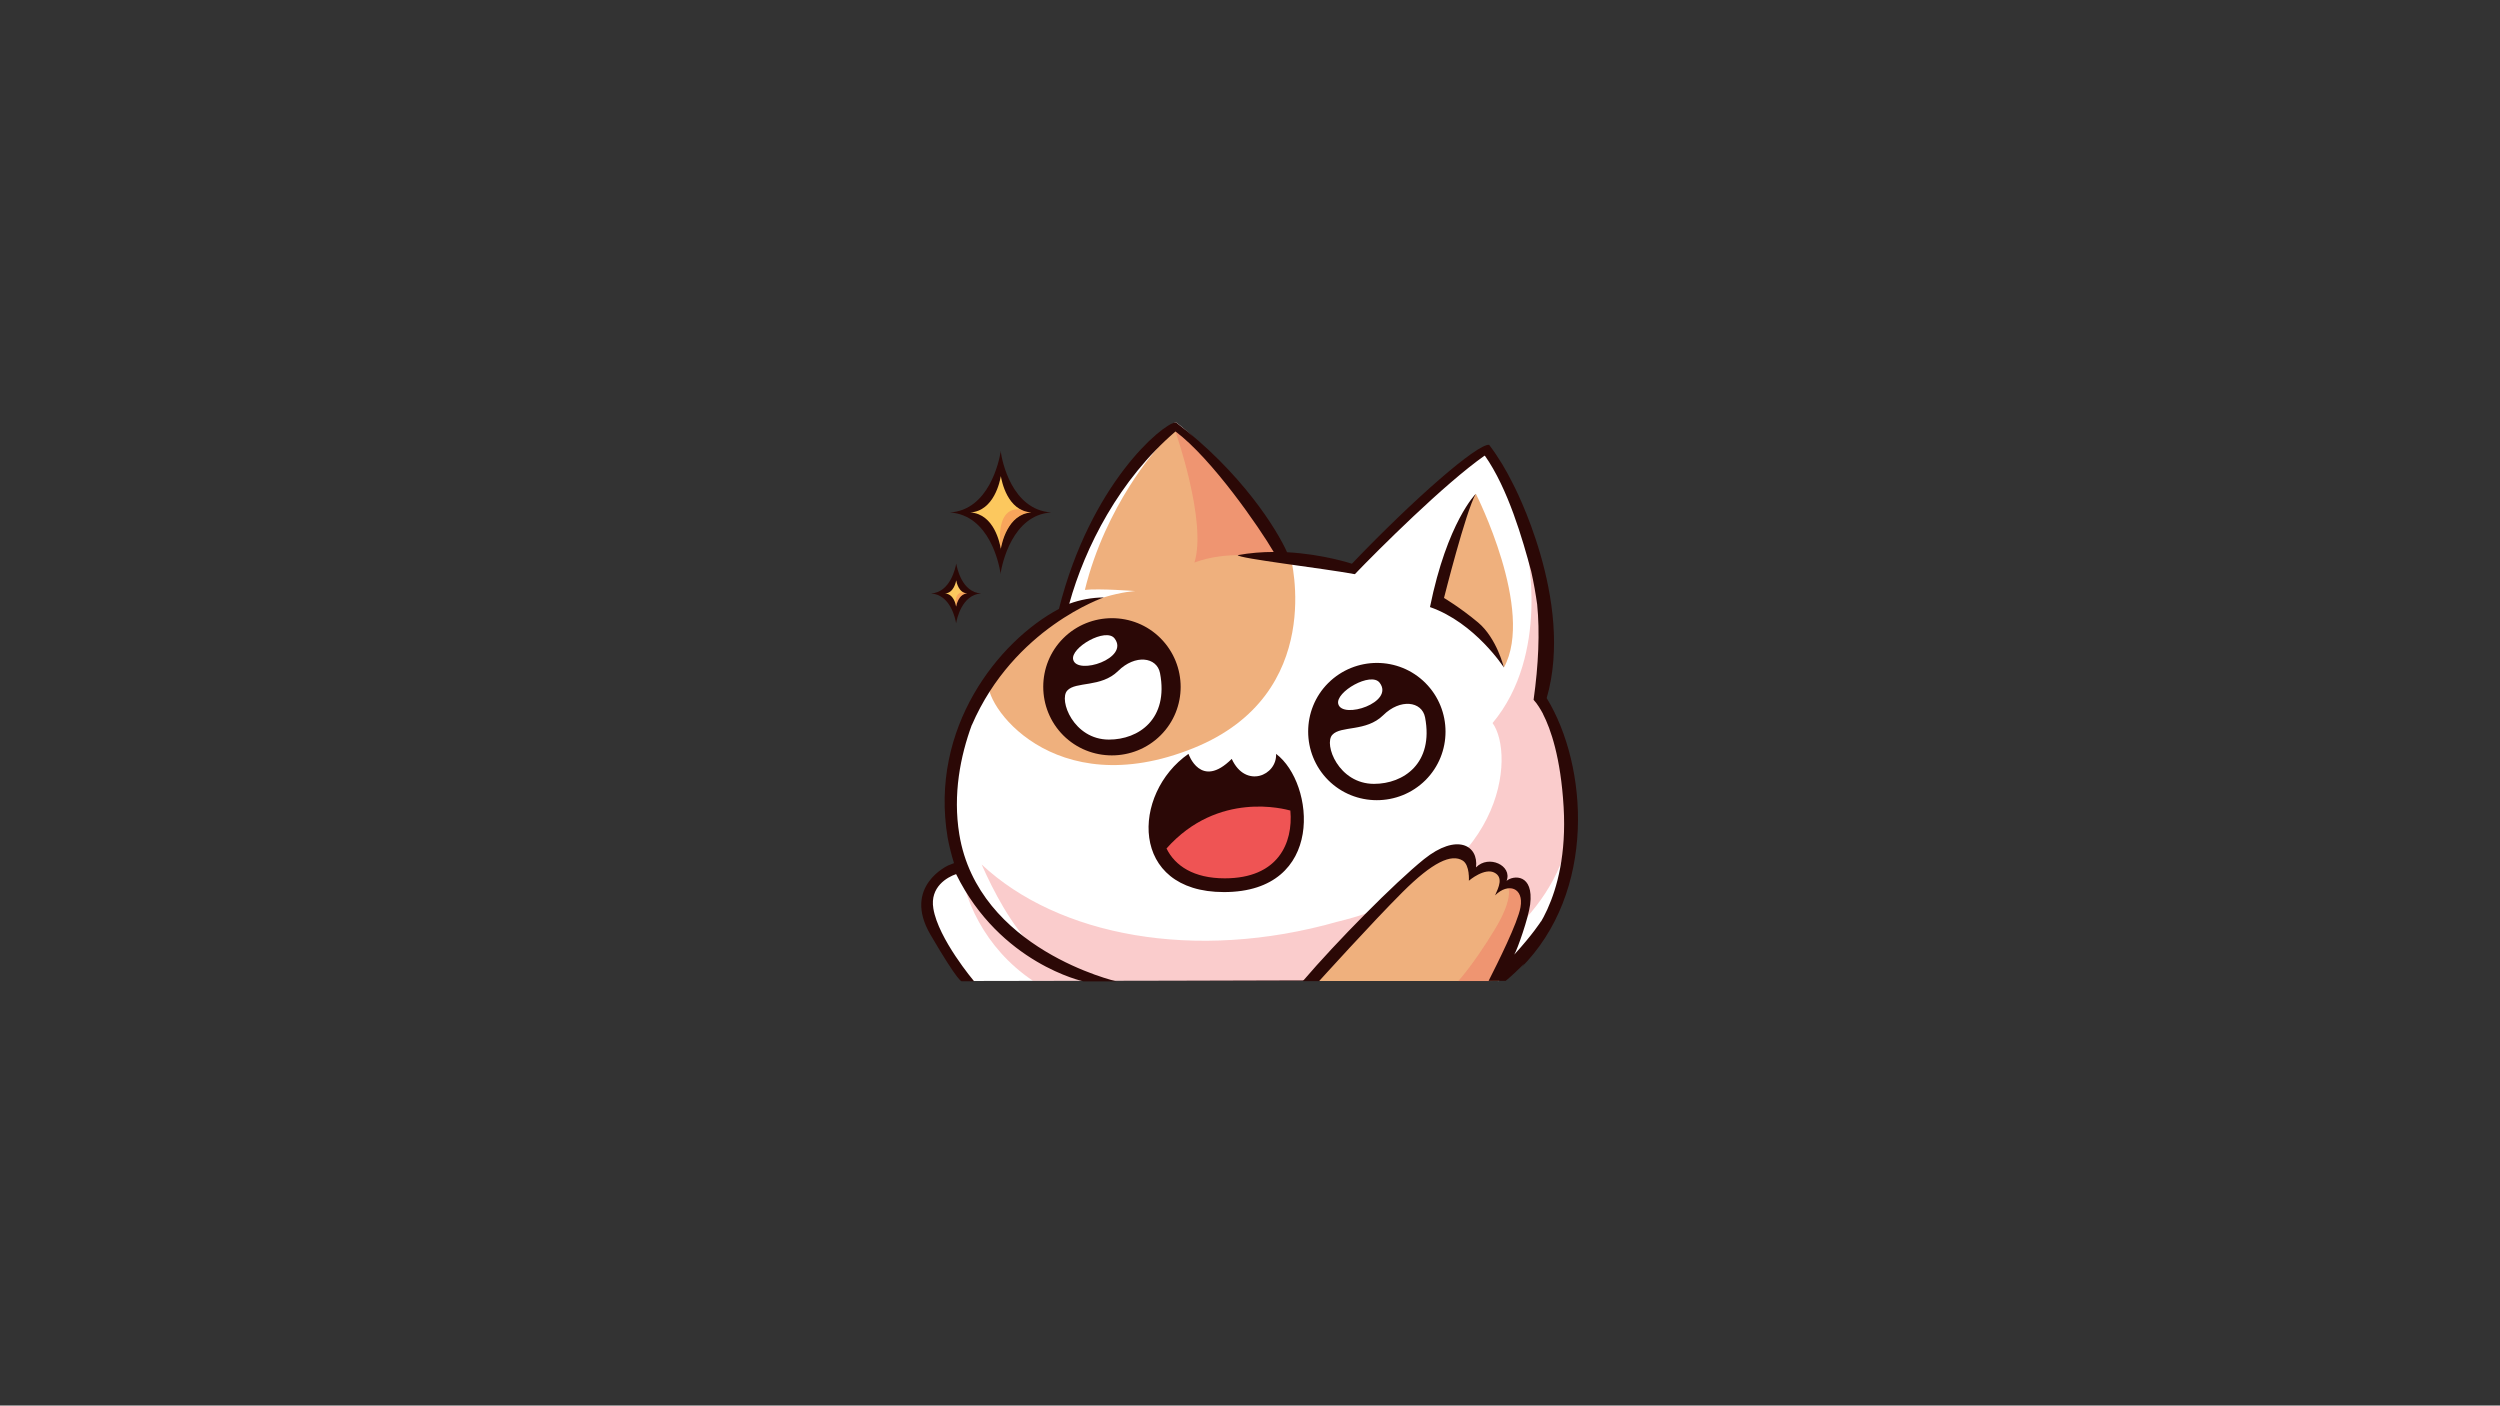 <svg xmlns="http://www.w3.org/2000/svg" xmlns:xlink="http://www.w3.org/1999/xlink" width="1366" zoomAndPan="magnify" viewBox="0 0 1024.5 576" height="768" preserveAspectRatio="xMidYMid meet" version="1.0"><rect x="0" y="0" width="1024.5" height="576" fill="#333333" stroke="none"/><defs><clipPath id="32b971ec82"><path d="M 379 172.855 L 644 172.855 L 644 402.992 L 379 402.992 Z M 379 172.855 " clip-rule="nonzero"/></clipPath><clipPath id="c842715981"><path d="M 404 175 L 625 175 L 625 402.992 L 404 402.992 Z M 404 175 " clip-rule="nonzero"/></clipPath><clipPath id="cd3a6e590b"><path d="M 391 176 L 626 176 L 626 402.992 L 391 402.992 Z M 391 176 " clip-rule="nonzero"/></clipPath><clipPath id="54e9d33754"><path d="M 377 173 L 647 173 L 647 402.992 L 377 402.992 Z M 377 173 " clip-rule="nonzero"/></clipPath></defs><g clip-path="url(#32b971ec82)"><path fill="#ffffff" d="M 614.094 402.07 L 611.816 401.746 C 611.816 401.746 614.258 398.008 621.633 381.711 C 629.008 365.41 621.902 360.918 615.289 363.191 C 619.57 353.77 606.449 354.203 604.008 356.586 C 601.676 349.059 603.574 348.949 593.109 349.926 C 582.641 350.844 537.035 401.691 537.035 401.691 C 537.035 401.691 434.328 402.016 395.176 402.016 C 385.793 390.754 376.41 373.695 379.719 365.574 C 383.082 357.504 393.004 354.094 393.004 354.094 C 393.004 354.094 391.434 353.012 389.266 337.254 C 388.723 285.109 412.473 268.812 434.652 250.293 C 441.484 216.504 467.246 181.09 481.777 172.969 C 500.758 186.668 524.562 227.117 524.562 227.117 L 555.203 235.129 C 555.203 235.129 592.023 194.629 608.453 186.504 C 623.746 200.855 629.008 222.676 631.34 236.16 C 636.707 267.672 631.34 284.676 631.34 284.676 C 631.34 284.676 643.918 304.82 643.918 333.465 C 643.918 349.438 641.969 365.574 632.531 381.223 C 627.867 388.965 614.094 402.07 614.094 402.07 Z M 558.672 281.48 C 553.574 279.75 543.055 296.48 552.547 294.152 C 562.09 291.824 563.77 283.215 558.672 281.48 Z M 558.672 281.48 " fill-opacity="1" fill-rule="nonzero"/></g><path fill="#ef5454" d="M 625.645 225.277 C 625.645 225.277 635.352 267.945 611.652 296.316 C 620.82 308.828 617.512 360.863 548.152 377.703 C 489.641 394.328 433.516 383.496 402.277 354.258 C 406.941 364.816 414.535 379.652 424.297 389.074 C 413.07 382.523 398.863 368.93 393.441 353.66 C 394.578 367.469 403.039 388.316 423.266 401.906 C 454.773 401.961 592.078 401.906 592.078 401.906 C 592.078 401.906 631.449 382.738 641.426 348.57 C 647.824 309.691 631.395 286.57 631.395 286.57 C 631.395 286.57 635.352 263.289 634.051 250.617 C 632.531 237.027 625.645 225.277 625.645 225.277 Z M 586.004 384.254 C 580.906 386.801 581.395 378.785 586.004 377.812 C 590.613 376.891 591.102 381.816 586.004 384.254 Z M 586.004 384.254 " fill-opacity="0.3" fill-rule="nonzero"/><path fill="#2b0806" d="M 430.805 210.004 C 414.75 210.98 410.629 231.34 410.086 234.695 C 410.086 235.023 410.086 235.184 410.086 235.184 C 410.086 235.184 410.086 235.078 410.035 234.969 C 410.035 235.129 409.98 235.184 409.98 235.184 C 409.98 235.184 409.98 235.023 409.98 234.695 C 409.438 231.34 405.531 211.09 389.266 210.004 C 405.371 209.031 409.492 188.672 410.035 185.312 C 410.035 184.988 410.035 184.828 410.035 184.828 C 410.035 184.828 410.035 184.934 410.086 185.098 C 410.086 184.934 410.141 184.828 410.141 184.828 C 410.141 184.828 410.141 184.988 410.141 185.312 C 410.629 188.672 414.535 208.922 430.805 210.004 Z M 391.867 230.961 C 391.867 230.797 391.867 230.746 391.867 230.746 C 391.867 230.746 391.867 230.797 391.867 230.852 C 391.867 230.797 391.867 230.746 391.867 230.746 C 391.867 230.746 391.867 230.852 391.867 230.961 C 391.543 232.586 389.535 242.711 381.562 243.199 C 389.59 243.738 391.543 253.758 391.812 255.438 C 391.812 255.598 391.812 255.652 391.812 255.652 C 391.812 255.652 391.812 255.598 391.812 255.543 C 391.812 255.598 391.812 255.652 391.812 255.652 C 391.812 255.652 391.812 255.543 391.812 255.438 C 392.082 253.812 394.145 243.688 402.062 243.199 C 394.09 242.711 392.191 232.641 391.867 230.961 Z M 391.867 230.961 " fill-opacity="1" fill-rule="nonzero"/><g clip-path="url(#c842715981)"><path fill="#efb07d" d="M 434.543 250.398 Z M 434.543 250.348 C 434.598 250.348 434.598 250.348 434.543 250.348 C 434.598 250.348 434.598 250.348 434.543 250.348 Z M 616.316 273.523 C 629.062 250.184 604.82 202.371 604.82 202.371 C 597.988 210.168 590.723 240.273 589.637 247.312 C 598.855 250.238 611.98 258.523 616.316 273.523 Z M 434.598 250.348 C 434.598 250.348 434.652 250.293 434.598 250.348 C 434.652 250.293 434.598 250.348 434.598 250.348 Z M 524.562 227.172 C 524.562 227.172 499.184 188.727 481.344 175.078 C 473.805 179.738 467.297 185.586 461.227 194.629 C 465.238 189.809 469.684 185.855 474.402 183.527 C 474.402 183.527 453.09 206.918 444.578 241.738 C 450.598 241.086 465.238 242.223 465.238 242.223 C 465.238 242.223 443.816 243.254 426.844 259.66 C 419.848 262.801 414.426 265.832 405.152 278.719 C 402.172 287.98 431.453 329.891 489.152 306.551 C 543.977 284.352 528.902 228.363 528.902 228.363 Z M 621.793 362.434 C 618.867 361.891 615.34 363.246 615.34 363.246 C 615.34 363.246 617.023 356.262 611.816 355.176 C 606.609 354.094 601.895 358.316 601.895 358.316 C 601.895 358.316 605.418 350.141 596.797 348.68 C 584.703 346.73 536.82 402.016 536.82 402.016 L 614.094 402.016 C 614.094 402.07 630.633 368.336 621.793 362.434 Z M 621.793 362.434 " fill-opacity="1" fill-rule="nonzero"/></g><path fill="#fcc85e" d="M 391.867 237.836 C 391.867 237.785 391.867 237.73 391.867 237.73 C 391.867 237.73 391.867 237.73 391.867 237.836 C 391.867 237.73 391.867 237.73 391.867 237.73 C 391.867 237.73 391.867 237.785 391.867 237.836 C 391.703 238.543 390.836 242.98 387.312 243.199 C 390.891 243.469 391.703 247.855 391.812 248.559 C 391.812 248.613 391.812 248.668 391.812 248.668 C 391.812 248.668 391.812 248.668 391.812 248.613 C 391.812 248.668 391.812 248.668 391.812 248.668 C 391.812 248.668 391.812 248.613 391.812 248.559 C 391.922 247.855 392.844 243.414 396.312 243.199 C 392.844 242.93 391.977 238.598 391.867 237.836 Z M 410.086 225.168 C 410.086 225.168 410.086 225.113 410.086 225.004 C 410.086 225.113 410.086 225.168 410.086 225.168 C 410.141 225.168 410.141 225.059 410.141 224.895 C 410.469 222.895 412.906 210.656 422.613 210.004 C 412.801 209.355 410.52 197.172 410.141 195.113 C 410.141 194.953 410.141 194.844 410.141 194.844 C 410.141 194.844 410.141 194.898 410.141 195.008 C 410.141 194.898 410.141 194.844 410.141 194.844 C 410.141 194.844 410.141 194.953 410.141 195.113 C 409.816 197.117 407.375 209.355 397.668 210.004 C 407.484 210.656 409.762 222.84 410.141 224.895 C 410.086 225.059 410.086 225.168 410.086 225.168 Z M 410.086 225.168 " fill-opacity="1" fill-rule="nonzero"/><g clip-path="url(#cd3a6e590b)"><path fill="#ef5454" d="M 524.184 229.012 C 516.918 227.766 502.547 225.656 489.477 230.527 C 494.738 213.902 481.668 176.758 481.668 176.758 C 502.223 184.879 527.438 226.305 524.184 229.012 Z M 617.672 362.703 C 617.672 362.703 621.254 366.711 612.359 381.223 C 603.52 395.734 597.555 402.07 597.555 402.07 L 611.602 402.07 C 611.602 402.07 627.109 375.211 625.535 365.574 C 623.91 355.988 617.672 362.703 617.672 362.703 Z M 418.059 208.707 C 413.992 208.328 408.84 210.383 409.871 223.812 C 409.98 224.301 410.035 224.625 410.086 224.844 C 410.086 225.004 410.086 225.113 410.086 225.113 C 410.086 225.113 410.086 225.059 410.086 224.949 C 410.086 225.059 410.086 225.113 410.086 225.113 C 410.086 225.113 410.086 225.004 410.086 224.844 C 410.414 222.84 412.852 210.602 422.559 209.953 C 420.824 209.898 419.359 209.465 418.059 208.707 Z M 391.648 247.586 C 391.758 248.07 391.867 248.398 391.867 248.559 C 391.867 248.613 391.867 248.668 391.867 248.668 C 391.867 248.668 391.867 248.668 391.867 248.613 C 391.867 248.668 391.867 248.668 391.867 248.668 C 391.867 248.668 391.867 248.613 391.867 248.559 C 391.977 247.855 392.898 243.414 396.367 243.199 C 395.824 243.145 395.391 243.035 394.957 242.82 C 393.492 242.656 391.324 243.145 391.648 247.586 Z M 391.648 247.586 " fill-opacity="0.3" fill-rule="nonzero"/></g><g clip-path="url(#54e9d33754)"><path fill="#2b0806" d="M 522.938 308.934 C 523.371 317.816 510.41 323.34 504.77 310.992 C 492.027 323.719 487.039 308.934 487.039 308.934 C 463.664 325.18 462.688 365.574 501.57 365.574 C 543.273 365.574 538.824 320.848 522.938 308.934 Z M 586.004 248.777 C 604.496 255.219 616.316 273.574 616.316 273.574 C 616.316 273.574 613.391 261.555 605.742 255.109 C 598.422 248.992 591.754 245.039 591.754 245.039 C 591.754 245.039 600.645 209.625 604.766 202.371 C 604.82 202.371 593.109 213.852 586.004 248.777 Z M 627.055 370.664 C 628.629 358.047 620.168 358.59 617.402 360.973 C 619.844 354.691 610.027 350.141 604.875 355.449 C 605.961 346.352 597.012 341.316 583.562 352.09 C 571.418 361.891 547.828 385.77 533.891 402.07 C 538.719 402.07 540.562 402.07 540.562 402.07 C 540.562 402.07 562.359 377.973 574.723 365.629 C 587.09 353.281 594.789 349.762 599.453 352.688 C 602.383 354.582 601.945 360.918 601.945 360.918 C 601.945 360.918 608.508 355.285 612.629 357.723 C 615.992 359.672 614.258 363.461 612.684 366.926 C 618.055 361.566 624.559 363.785 623.098 371.801 C 622.012 378.082 613.77 394.598 610.027 401.961 L 617.023 401.961 C 617.023 401.961 627.977 393.027 632.586 384.578 C 632.586 376.133 631.449 377.648 631.449 377.648 C 631.449 377.648 628.086 382.957 620.547 391.188 C 621.848 389.02 626.352 376.188 627.055 370.664 Z M 544.301 279.91 C 533.348 290.848 533.348 308.719 544.301 319.711 C 555.258 330.648 573.152 330.648 584.16 319.711 C 595.113 308.773 595.113 290.902 584.16 279.91 C 573.207 268.918 555.363 268.918 544.301 279.91 Z M 435.738 261.555 C 424.785 272.492 424.785 290.363 435.738 301.355 C 446.691 312.293 464.586 312.293 475.594 301.355 C 486.605 290.414 486.551 272.547 475.594 261.555 C 464.641 250.562 446.691 250.617 435.738 261.555 Z M 633.832 286.086 C 645.383 246.07 620.004 198.254 620.004 198.254 C 617.348 192.895 614.148 187.426 610.242 182.281 C 605.418 181.848 579.93 203.941 554.008 231.016 C 554.008 231.016 542.406 227.117 527.438 226.305 C 523.316 217.098 508.945 193.707 481.832 173.023 C 476.137 173.836 446.855 198.363 433.949 249.535 C 409.219 262.691 380.805 298.266 388.344 343.266 C 388.883 346.352 390.078 350.953 390.945 353.715 L 388.613 354.637 C 388.613 354.637 369.688 363.137 381.293 383.008 C 392.898 402.883 394.09 402.125 394.09 402.125 L 399.188 402.125 C 399.188 402.125 384.492 384.742 382.484 372.289 C 381.02 363.461 388.18 359.453 391.812 358.211 C 409.871 394.867 444.035 402.18 444.035 402.18 L 457.59 402.18 C 457.59 402.18 400.816 389.129 393.113 341.855 C 390.457 325.504 393.547 309.855 398.266 297.023 C 398.266 297.074 398.266 297.129 398.266 297.129 C 415.512 257.223 452.387 244.824 452.387 244.824 C 447.398 244.879 442.57 245.797 438.18 247.422 C 444.633 224.191 458.73 196.523 481.723 176.812 C 496.691 188.02 516.211 216.34 521.961 226.195 C 517.242 226.195 512.199 226.574 507.211 227.496 C 507.48 228.848 541.918 232.855 555.203 235.293 C 564.91 225.223 591.805 198.363 608.453 186.668 C 618 200.203 623.965 220.996 627.488 234.156 C 628.574 238.977 629.332 243.469 629.93 247.691 C 631.066 259.117 630.473 272.438 628.465 286.789 C 629.984 288.359 631.5 291.012 632.207 292.312 C 632.262 292.418 632.316 292.473 632.316 292.582 C 635.461 298.699 639.582 310.398 640.773 330.703 C 643.051 369.363 625.699 385.664 625.699 385.664 C 625.699 385.664 627.379 392.703 622.988 396.926 C 654.547 365.574 650.699 313.645 633.832 286.086 Z M 633.832 286.086 " fill-opacity="1" fill-rule="nonzero"/></g><path fill="#ef5454" d="M 501.895 359.941 C 489.152 359.941 481.508 354.797 478.035 347.703 C 499.238 323.879 526.734 331.621 528.793 332.164 C 529.984 345.539 523.75 359.941 501.895 359.941 Z M 501.895 359.941 C 489.152 359.941 481.508 354.797 478.035 347.703 C 499.238 323.879 526.734 331.621 528.793 332.164 C 529.984 345.539 523.75 359.941 501.895 359.941 Z M 501.895 359.941 " fill-opacity="1" fill-rule="nonzero"/><path fill="#ffffff" d="M 439.805 270.383 C 438.449 265.453 453.254 256.953 456.777 261.664 C 462.906 269.785 441.539 276.77 439.805 270.383 Z M 475.379 275.852 C 474.078 269.191 465.184 268.051 458.188 274.984 C 451.191 281.859 440.836 279.152 437.363 282.996 C 433.785 286.844 439.914 303.086 454.445 303.086 C 466.648 303.086 478.957 294.641 475.379 275.852 Z M 548.426 288.52 C 547.066 283.594 561.871 275.094 565.398 279.805 C 571.523 287.871 550.16 294.855 548.426 288.52 Z M 583.996 293.988 C 582.695 287.328 573.801 286.191 566.809 293.125 C 559.812 300 549.453 297.293 545.984 301.137 C 542.406 304.98 548.531 321.227 563.066 321.227 C 575.211 321.227 587.578 312.777 583.996 293.988 Z M 583.996 293.988 " fill-opacity="1" fill-rule="nonzero"/></svg>